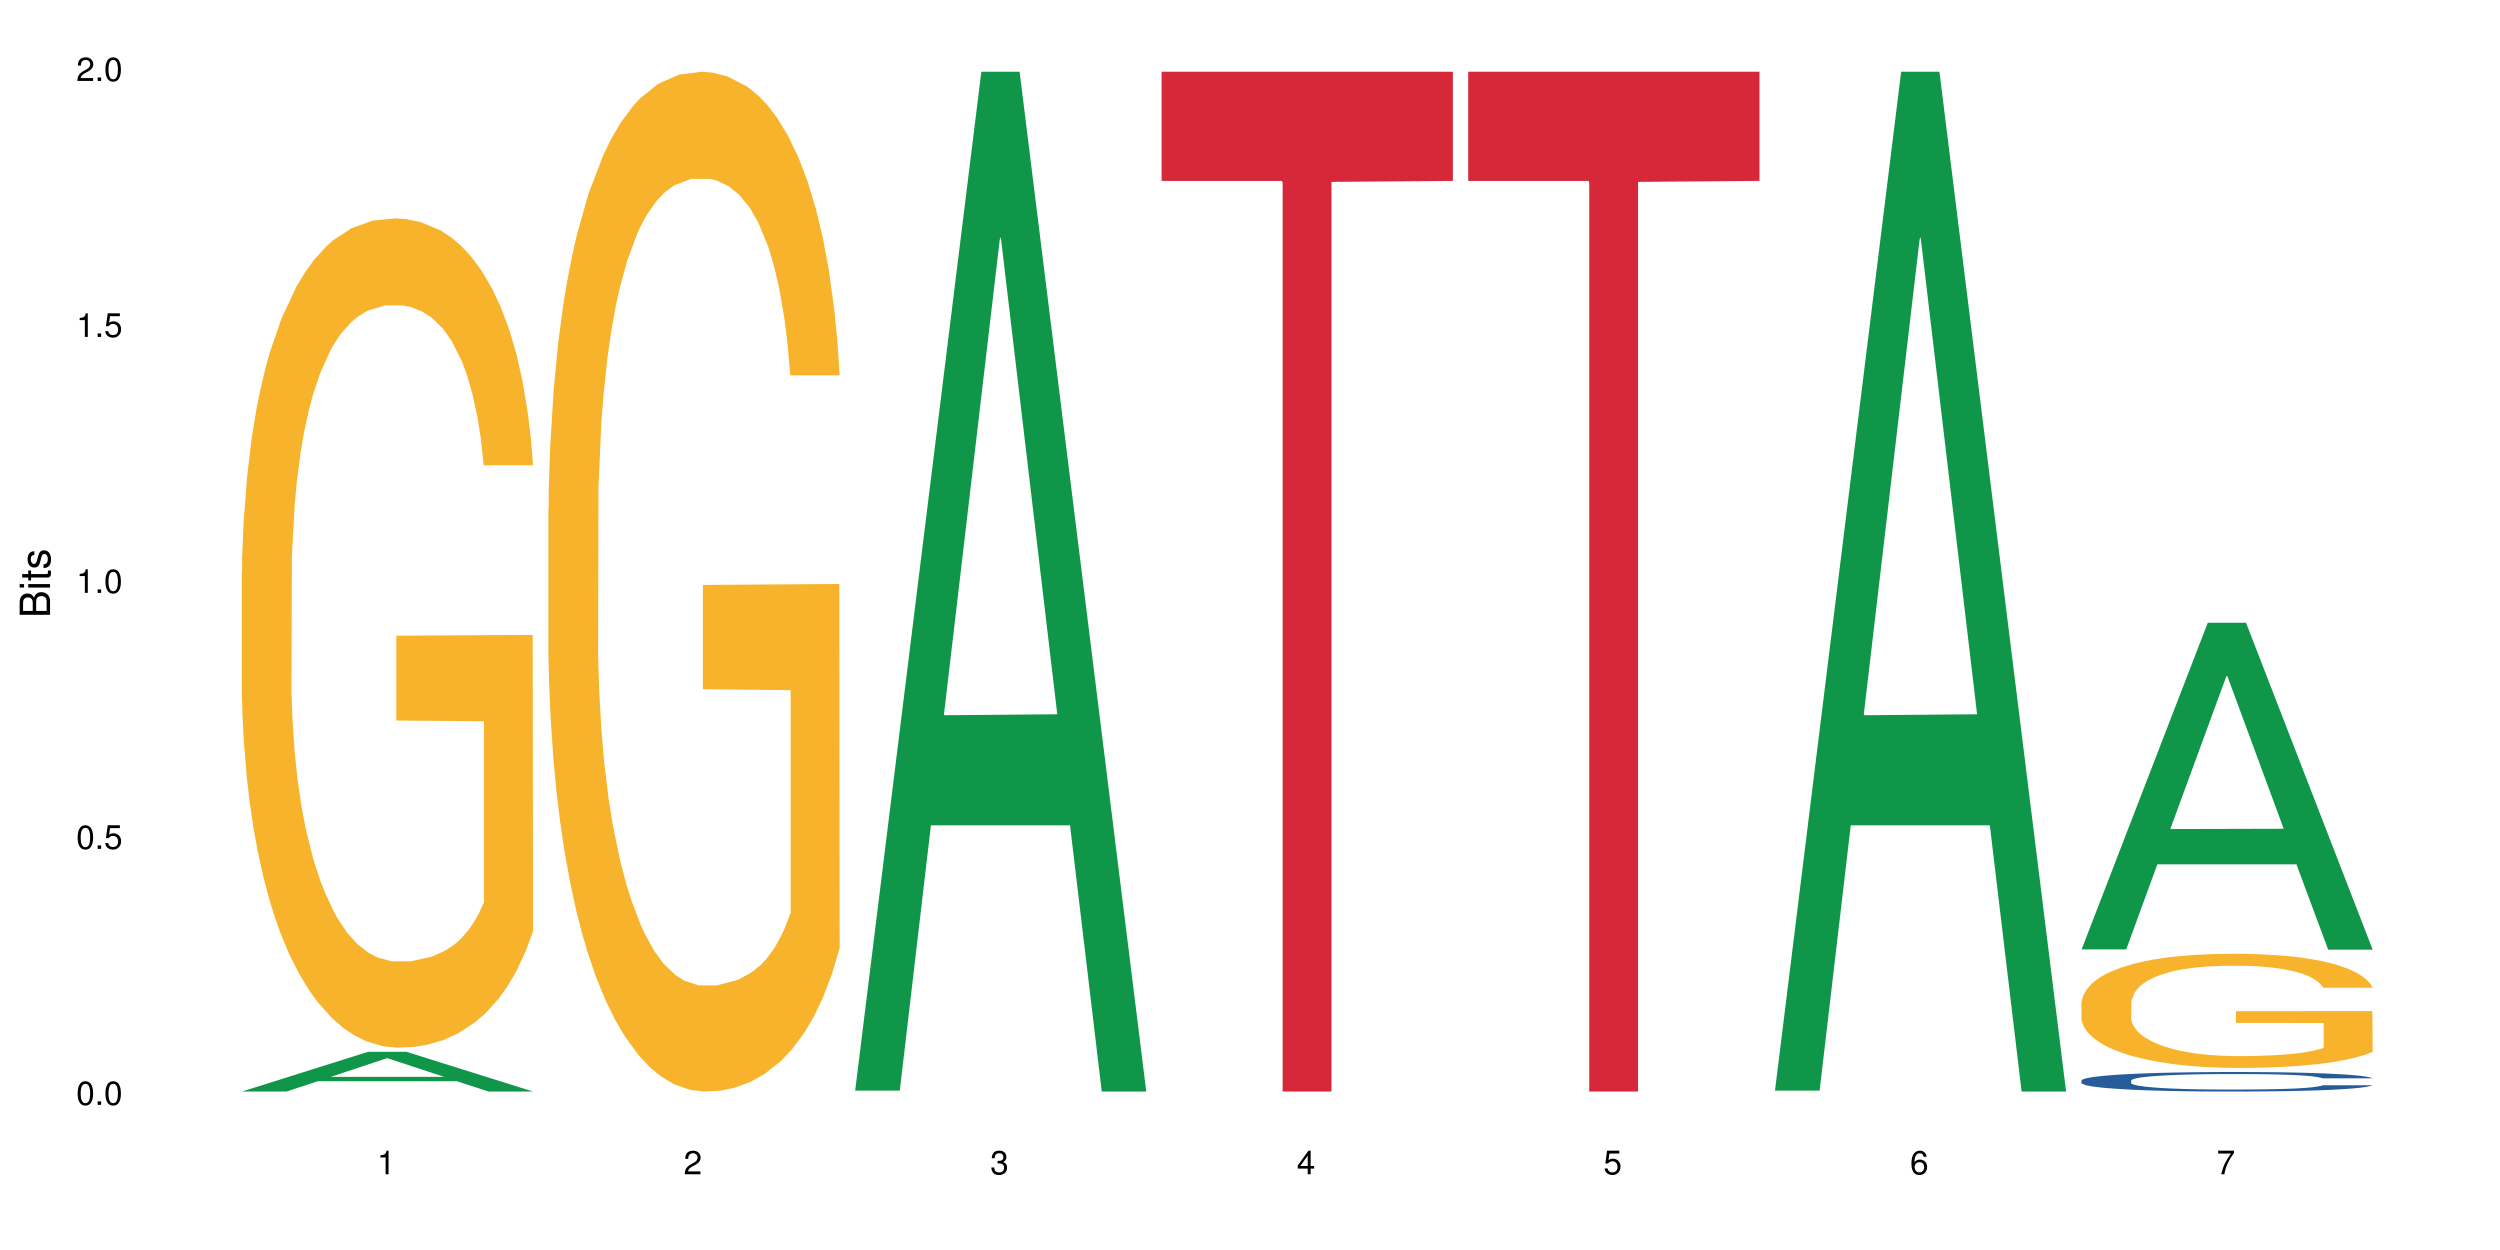 <?xml version="1.0" encoding="UTF-8"?>
<svg xmlns="http://www.w3.org/2000/svg" xmlns:xlink="http://www.w3.org/1999/xlink" width="720pt" height="360pt" viewBox="0 0 720 360" version="1.1">
<defs>
<g>
<symbol overflow="visible" id="glyph0-0">
<path style="stroke:none;" d=""/>
</symbol>
<symbol overflow="visible" id="glyph0-1">
<path style="stroke:none;" d="M 2.641 -6.797 C 2 -6.797 1.422 -6.531 1.078 -6.047 C 0.641 -5.453 0.406 -4.547 0.406 -3.297 C 0.406 -1 1.188 0.219 2.641 0.219 C 4.078 0.219 4.859 -1 4.859 -3.234 C 4.859 -4.562 4.656 -5.438 4.203 -6.047 C 3.844 -6.531 3.281 -6.797 2.641 -6.797 Z M 2.641 -6.047 C 3.547 -6.047 4 -5.125 4 -3.312 C 4 -1.375 3.562 -0.484 2.625 -0.484 C 1.734 -0.484 1.281 -1.422 1.281 -3.281 C 1.281 -5.141 1.734 -6.047 2.641 -6.047 Z M 2.641 -6.047 "/>
</symbol>
<symbol overflow="visible" id="glyph0-2">
<path style="stroke:none;" d="M 1.828 -1 L 0.828 -1 L 0.828 0 L 1.828 0 Z M 1.828 -1 "/>
</symbol>
<symbol overflow="visible" id="glyph0-3">
<path style="stroke:none;" d="M 4.562 -6.797 L 1.062 -6.797 L 0.547 -3.094 L 1.328 -3.094 C 1.719 -3.562 2.047 -3.734 2.578 -3.734 C 3.484 -3.734 4.062 -3.109 4.062 -2.094 C 4.062 -1.125 3.484 -0.531 2.578 -0.531 C 1.828 -0.531 1.375 -0.906 1.188 -1.672 L 0.328 -1.672 C 0.453 -1.109 0.547 -0.844 0.75 -0.594 C 1.125 -0.078 1.828 0.219 2.594 0.219 C 3.969 0.219 4.922 -0.781 4.922 -2.219 C 4.922 -3.562 4.031 -4.484 2.719 -4.484 C 2.25 -4.484 1.859 -4.359 1.469 -4.062 L 1.734 -5.969 L 4.562 -5.969 Z M 4.562 -6.797 "/>
</symbol>
<symbol overflow="visible" id="glyph0-4">
<path style="stroke:none;" d="M 2.484 -4.844 L 2.484 0 L 3.328 0 L 3.328 -6.797 L 2.766 -6.797 C 2.469 -5.75 2.281 -5.609 0.984 -5.453 L 0.984 -4.844 Z M 2.484 -4.844 "/>
</symbol>
<symbol overflow="visible" id="glyph0-5">
<path style="stroke:none;" d="M 4.859 -0.828 L 1.281 -0.828 C 1.359 -1.391 1.672 -1.75 2.5 -2.234 L 3.469 -2.75 C 4.406 -3.266 4.906 -3.969 4.906 -4.812 C 4.906 -5.375 4.672 -5.906 4.266 -6.266 C 3.859 -6.625 3.375 -6.797 2.719 -6.797 C 1.859 -6.797 1.219 -6.5 0.844 -5.922 C 0.609 -5.562 0.5 -5.125 0.484 -4.438 L 1.328 -4.438 C 1.359 -4.906 1.406 -5.188 1.531 -5.406 C 1.75 -5.812 2.188 -6.062 2.703 -6.062 C 3.469 -6.062 4.031 -5.516 4.031 -4.781 C 4.031 -4.25 3.719 -3.797 3.125 -3.438 L 2.234 -2.938 C 0.812 -2.141 0.406 -1.5 0.328 0 L 4.859 0 Z M 4.859 -0.828 "/>
</symbol>
<symbol overflow="visible" id="glyph0-6">
<path style="stroke:none;" d="M 2.125 -3.125 L 2.578 -3.125 C 3.516 -3.125 3.984 -2.703 3.984 -1.891 C 3.984 -1.031 3.469 -0.531 2.578 -0.531 C 1.656 -0.531 1.203 -0.984 1.156 -1.969 L 0.312 -1.969 C 0.344 -1.422 0.438 -1.078 0.609 -0.766 C 0.953 -0.109 1.625 0.219 2.547 0.219 C 3.953 0.219 4.859 -0.609 4.859 -1.906 C 4.859 -2.766 4.516 -3.25 3.703 -3.516 C 4.344 -3.766 4.656 -4.25 4.656 -4.938 C 4.656 -6.109 3.875 -6.797 2.578 -6.797 C 1.203 -6.797 0.484 -6.047 0.453 -4.609 L 1.297 -4.609 C 1.312 -5.016 1.344 -5.25 1.453 -5.453 C 1.641 -5.828 2.062 -6.062 2.594 -6.062 C 3.344 -6.062 3.797 -5.625 3.797 -4.906 C 3.797 -4.422 3.609 -4.141 3.25 -3.984 C 3.016 -3.891 2.719 -3.844 2.125 -3.844 Z M 2.125 -3.125 "/>
</symbol>
<symbol overflow="visible" id="glyph0-7">
<path style="stroke:none;" d="M 3.141 -1.625 L 3.141 0 L 3.984 0 L 3.984 -1.625 L 4.984 -1.625 L 4.984 -2.391 L 3.984 -2.391 L 3.984 -6.797 L 3.359 -6.797 L 0.266 -2.516 L 0.266 -1.625 Z M 3.141 -2.391 L 1 -2.391 L 3.141 -5.359 Z M 3.141 -2.391 "/>
</symbol>
<symbol overflow="visible" id="glyph0-8">
<path style="stroke:none;" d="M 4.781 -5.031 C 4.609 -6.141 3.891 -6.797 2.844 -6.797 C 2.094 -6.797 1.422 -6.438 1.031 -5.828 C 0.609 -5.172 0.406 -4.344 0.406 -3.094 C 0.406 -1.953 0.578 -1.234 0.984 -0.625 C 1.359 -0.078 1.953 0.219 2.703 0.219 C 3.984 0.219 4.922 -0.734 4.922 -2.078 C 4.922 -3.344 4.062 -4.234 2.844 -4.234 C 2.172 -4.234 1.641 -3.969 1.281 -3.469 C 1.281 -5.125 1.828 -6.047 2.797 -6.047 C 3.391 -6.047 3.797 -5.672 3.938 -5.031 Z M 2.734 -3.484 C 3.547 -3.484 4.062 -2.922 4.062 -2 C 4.062 -1.156 3.484 -0.531 2.703 -0.531 C 1.922 -0.531 1.328 -1.188 1.328 -2.047 C 1.328 -2.891 1.906 -3.484 2.734 -3.484 Z M 2.734 -3.484 "/>
</symbol>
<symbol overflow="visible" id="glyph0-9">
<path style="stroke:none;" d="M 4.984 -6.797 L 0.438 -6.797 L 0.438 -5.969 L 4.109 -5.969 C 2.5 -3.656 1.828 -2.234 1.328 0 L 2.219 0 C 2.594 -2.172 3.453 -4.047 4.984 -6.094 Z M 4.984 -6.797 "/>
</symbol>
<symbol overflow="visible" id="glyph1-0">
<path style="stroke:none;" d=""/>
</symbol>
<symbol overflow="visible" id="glyph1-1">
<path style="stroke:none;" d="M 0 -0.953 L 0 -4.891 C 0 -5.719 -0.234 -6.344 -0.734 -6.797 C -1.188 -7.234 -1.812 -7.469 -2.5 -7.469 C -3.547 -7.469 -4.188 -7 -4.625 -5.875 C -4.984 -6.672 -5.641 -7.094 -6.531 -7.094 C -7.156 -7.094 -7.734 -6.859 -8.141 -6.391 C -8.562 -5.938 -8.75 -5.344 -8.75 -4.5 L -8.75 -0.953 Z M -4.984 -2.062 L -7.766 -2.062 L -7.766 -4.219 C -7.766 -4.844 -7.688 -5.203 -7.453 -5.5 C -7.219 -5.812 -6.859 -5.969 -6.375 -5.969 C -5.906 -5.969 -5.531 -5.812 -5.297 -5.5 C -5.062 -5.203 -4.984 -4.844 -4.984 -4.219 Z M -0.984 -2.062 L -4 -2.062 L -4 -4.781 C -4 -5.328 -3.859 -5.688 -3.578 -5.953 C -3.297 -6.219 -2.922 -6.359 -2.484 -6.359 C -2.062 -6.359 -1.688 -6.219 -1.406 -5.953 C -1.109 -5.688 -0.984 -5.328 -0.984 -4.781 Z M -0.984 -2.062 "/>
</symbol>
<symbol overflow="visible" id="glyph1-2">
<path style="stroke:none;" d="M -6.281 -1.797 L -6.281 -0.797 L 0 -0.797 L 0 -1.797 Z M -8.75 -1.797 L -8.75 -0.797 L -7.484 -0.797 L -7.484 -1.797 Z M -8.75 -1.797 "/>
</symbol>
<symbol overflow="visible" id="glyph1-3">
<path style="stroke:none;" d="M -6.281 -3.047 L -6.281 -2.016 L -8.016 -2.016 L -8.016 -1.016 L -6.281 -1.016 L -6.281 -0.172 L -5.469 -0.172 L -5.469 -1.016 L -0.719 -1.016 C -0.078 -1.016 0.281 -1.453 0.281 -2.234 C 0.281 -2.469 0.25 -2.719 0.188 -3.047 L -0.641 -3.047 C -0.609 -2.922 -0.594 -2.766 -0.594 -2.562 C -0.594 -2.141 -0.719 -2.016 -1.156 -2.016 L -5.469 -2.016 L -5.469 -3.047 Z M -6.281 -3.047 "/>
</symbol>
<symbol overflow="visible" id="glyph1-4">
<path style="stroke:none;" d="M -4.531 -5.25 C -5.766 -5.25 -6.469 -4.422 -6.469 -2.969 C -6.469 -1.516 -5.719 -0.562 -4.547 -0.562 C -3.562 -0.562 -3.094 -1.062 -2.734 -2.562 L -2.516 -3.484 C -2.344 -4.188 -2.094 -4.469 -1.625 -4.469 C -1.047 -4.469 -0.641 -3.875 -0.641 -3 C -0.641 -2.453 -0.797 -2 -1.062 -1.75 C -1.25 -1.594 -1.422 -1.531 -1.875 -1.469 L -1.875 -0.406 C -0.422 -0.453 0.281 -1.266 0.281 -2.922 C 0.281 -4.5 -0.5 -5.516 -1.719 -5.516 C -2.656 -5.516 -3.172 -4.984 -3.469 -3.734 L -3.703 -2.766 C -3.891 -1.953 -4.156 -1.609 -4.594 -1.609 C -5.172 -1.609 -5.547 -2.125 -5.547 -2.938 C -5.547 -3.75 -5.203 -4.172 -4.531 -4.203 Z M -4.531 -5.25 "/>
</symbol>
</g>
</defs>
<g id="surface10495">
<rect x="0" y="0" width="720" height="360" style="fill:rgb(100%,100%,100%);fill-opacity:1;stroke:none;"/>
<path style=" stroke:none;fill-rule:nonzero;fill:rgb(6.275%,58.824%,28.235%);fill-opacity:1;" d="M 69.629 314.359 L 69.719 314.348 L 106.016 302.918 L 117.039 302.918 L 153.516 314.371 L 140.703 314.371 L 131.559 311.383 L 91.496 311.383 L 82.535 314.359 L 69.629 314.359 L 95.352 310.145 L 127.887 310.133 L 111.664 304.789 L 111.484 304.777 L 111.305 304.809 L 95.262 310.133 L 95.352 310.145 Z M 69.629 314.359 "/>
<path style=" stroke:none;fill-rule:nonzero;fill:rgb(96.863%,70.196%,16.863%);fill-opacity:1;" d="M 69.629 165.191 L 69.73 164.973 L 69.73 160.609 L 70.141 150.793 L 71.164 137.27 L 72.492 126.148 L 73.926 117.422 L 74.848 112.84 L 76.383 106.297 L 77.711 101.5 L 81.086 91.684 L 85.383 82.523 L 87.738 78.594 L 90.398 74.887 L 94.184 70.742 L 95.922 69.215 L 101.242 65.727 L 107.277 63.543 L 113.926 62.891 L 116.996 63.109 L 121.191 63.98 L 126.918 66.379 L 130.191 68.562 L 132.75 70.742 L 135.41 73.578 L 138.684 77.941 L 141.754 83.176 L 144.207 88.41 L 146.664 94.953 L 148.711 101.934 L 150.449 109.57 L 151.984 118.73 L 152.902 126.363 L 153.516 134 L 139.297 134 L 138.48 126.363 L 137.559 120.477 L 136.023 113.277 L 134.488 108.043 L 132.953 103.898 L 130.09 98.227 L 127.637 94.738 L 124.566 91.684 L 121.598 89.719 L 118.223 88.41 L 116.176 87.977 L 110.754 87.977 L 105.844 89.5 L 102.98 91.246 L 100.934 92.992 L 98.07 96.262 L 96.332 98.883 L 95.309 100.625 L 92.238 107.387 L 90.191 113.496 L 89.066 117.641 L 87.633 124.184 L 86.613 130.074 L 85.484 138.797 L 84.871 145.34 L 84.055 160.176 L 83.953 199.438 L 84.258 207.727 L 84.871 216.668 L 85.691 224.52 L 86.918 232.809 L 88.145 239.137 L 90.293 247.641 L 92.137 253.312 L 93.566 257.023 L 96.332 262.91 L 97.457 264.875 L 100.117 268.801 L 102.879 271.855 L 106.254 274.473 L 108.812 275.781 L 112.902 276.871 L 118.121 276.871 L 124.258 275.562 L 128.145 273.816 L 130.805 272.074 L 132.547 270.547 L 134.695 268.145 L 136.227 265.965 L 137.66 263.566 L 139.398 259.859 L 139.398 207.727 L 114.133 207.508 L 114.133 183.078 L 153.414 182.859 L 153.516 268.145 L 151.367 274.035 L 148.711 279.707 L 146.152 284.07 L 143.492 287.777 L 139.707 291.922 L 136.637 294.539 L 131.93 297.594 L 127.637 299.555 L 123.133 300.863 L 119.145 301.52 L 114.438 301.738 L 110.242 301.301 L 105.742 299.992 L 102.16 298.246 L 98.887 296.066 L 95.613 293.23 L 91.523 288.648 L 88.863 284.941 L 86.102 280.363 L 83.336 274.91 L 80.883 269.02 L 79.246 264.438 L 77.609 259.203 L 75.871 252.66 L 74.234 245.242 L 73.004 238.48 L 71.879 230.848 L 71.062 223.648 L 70.242 213.832 L 69.832 205.98 L 69.629 199.219 Z M 69.629 165.191 "/>
<path style=" stroke:none;fill-rule:nonzero;fill:rgb(96.863%,70.196%,16.863%);fill-opacity:1;" d="M 157.934 146.461 L 158.035 146.191 L 158.035 140.828 L 158.445 128.758 L 159.469 112.129 L 160.797 98.449 L 162.23 87.719 L 163.148 82.086 L 164.684 74.039 L 166.016 68.141 L 169.391 56.07 L 173.688 44.805 L 176.039 39.977 L 178.699 35.414 L 182.484 30.32 L 184.223 28.441 L 189.543 24.148 L 195.578 21.469 L 202.23 20.664 L 205.297 20.93 L 209.492 22.004 L 215.223 24.953 L 218.496 27.637 L 221.055 30.32 L 223.715 33.805 L 226.988 39.172 L 230.055 45.609 L 232.512 52.047 L 234.965 60.094 L 237.012 68.676 L 238.75 78.062 L 240.285 89.328 L 241.207 98.715 L 241.82 108.105 L 227.602 108.105 L 226.781 98.715 L 225.863 91.477 L 224.328 82.625 L 222.793 76.188 L 221.258 71.09 L 218.395 64.117 L 215.938 59.824 L 212.867 56.07 L 209.902 53.656 L 206.527 52.047 L 204.48 51.508 L 199.059 51.508 L 194.148 53.387 L 191.285 55.531 L 189.238 57.68 L 186.371 61.703 L 184.633 64.922 L 183.609 67.066 L 180.543 75.383 L 178.496 82.891 L 177.371 87.988 L 175.938 96.035 L 174.914 103.277 L 173.789 114.004 L 173.176 122.051 L 172.355 140.293 L 172.254 188.574 L 172.562 198.766 L 173.176 209.762 L 173.992 219.418 L 175.223 229.609 L 176.449 237.391 L 178.598 247.852 L 180.438 254.824 L 181.871 259.383 L 184.633 266.625 L 185.758 269.039 L 188.418 273.867 L 191.18 277.625 L 194.559 280.844 L 197.113 282.453 L 201.207 283.793 L 206.426 283.793 L 212.562 282.184 L 216.449 280.039 L 219.109 277.891 L 220.848 276.016 L 222.996 273.062 L 224.531 270.383 L 225.965 267.43 L 227.703 262.871 L 227.703 198.766 L 202.434 198.496 L 202.434 168.457 L 241.719 168.188 L 241.82 273.062 L 239.672 280.305 L 237.012 287.281 L 234.453 292.645 L 231.797 297.203 L 228.012 302.301 L 224.941 305.52 L 220.234 309.273 L 215.938 311.688 L 211.438 313.297 L 207.445 314.102 L 202.742 314.371 L 198.547 313.836 L 194.047 312.227 L 190.465 310.078 L 187.191 307.398 L 183.918 303.91 L 179.824 298.277 L 177.164 293.719 L 174.402 288.086 L 171.641 281.379 L 169.188 274.137 L 167.551 268.504 L 165.914 262.066 L 164.172 254.02 L 162.535 244.898 L 161.309 236.586 L 160.184 227.195 L 159.363 218.344 L 158.547 206.277 L 158.137 196.621 L 157.934 188.305 Z M 157.934 146.461 "/>
<path style=" stroke:none;fill-rule:nonzero;fill:rgb(6.275%,58.824%,28.235%);fill-opacity:1;" d="M 246.234 314.094 L 246.324 313.82 L 282.625 20.664 L 293.648 20.664 L 330.125 314.371 L 317.309 314.371 L 308.168 237.703 L 268.105 237.703 L 259.141 314.094 L 246.234 314.094 L 271.957 205.988 L 304.492 205.711 L 288.27 68.648 L 288.09 68.375 L 287.91 69.199 L 271.867 205.711 L 271.957 205.988 Z M 246.234 314.094 "/>
<path style=" stroke:none;fill-rule:nonzero;fill:rgb(83.922%,15.686%,22.353%);fill-opacity:1;" d="M 334.539 20.664 L 418.426 20.664 L 418.426 52.102 L 383.465 52.379 L 383.465 314.371 L 369.398 314.371 L 369.398 52.652 L 369.195 52.102 L 334.539 52.102 Z M 334.539 20.664 "/>
<path style=" stroke:none;fill-rule:nonzero;fill:rgb(83.922%,15.686%,22.353%);fill-opacity:1;" d="M 422.844 20.664 L 506.73 20.664 L 506.73 52.102 L 471.77 52.379 L 471.77 314.371 L 457.703 314.371 L 457.703 52.652 L 457.5 52.102 L 422.844 52.102 Z M 422.844 20.664 "/>
<path style=" stroke:none;fill-rule:nonzero;fill:rgb(6.275%,58.824%,28.235%);fill-opacity:1;" d="M 511.145 314.094 L 511.234 313.82 L 547.531 20.664 L 558.559 20.664 L 595.035 314.371 L 582.219 314.371 L 573.074 237.703 L 533.016 237.703 L 524.051 314.094 L 511.145 314.094 L 536.867 205.988 L 569.402 205.711 L 553.18 68.648 L 553 68.375 L 552.82 69.199 L 536.777 205.711 L 536.867 205.988 Z M 511.145 314.094 "/>
<path style=" stroke:none;fill-rule:nonzero;fill:rgb(6.275%,58.824%,28.235%);fill-opacity:1;" d="M 599.449 273.426 L 599.539 273.336 L 635.836 179.355 L 646.859 179.355 L 683.336 273.512 L 670.52 273.512 L 661.379 248.934 L 621.316 248.934 L 612.355 273.426 L 599.449 273.426 L 625.172 238.766 L 657.703 238.68 L 641.484 194.738 L 641.305 194.652 L 641.125 194.918 L 625.082 238.68 L 625.172 238.766 Z M 599.449 273.426 "/>
<path style=" stroke:none;fill-rule:nonzero;fill:rgb(14.51%,36.078%,60%);fill-opacity:1;" d="M 599.449 311.191 L 599.551 311.184 L 599.551 311.062 L 599.859 310.867 L 600.574 310.617 L 601.289 310.449 L 603.133 310.145 L 605.688 309.852 L 608.348 309.625 L 610.293 309.492 L 612.031 309.391 L 616.023 309.199 L 618.578 309.102 L 621.34 309.012 L 624.719 308.926 L 627.172 308.875 L 632.695 308.793 L 636.789 308.758 L 639.961 308.742 L 646.816 308.742 L 650.906 308.762 L 653.875 308.785 L 657.148 308.828 L 659.91 308.875 L 664.719 308.988 L 669.016 309.133 L 670.957 309.215 L 674.027 309.375 L 676.379 309.527 L 678.016 309.66 L 679.859 309.852 L 681.496 310.082 L 682.723 310.348 L 683.336 310.566 L 669.016 310.566 L 668.297 310.363 L 667.48 310.203 L 665.945 309.992 L 664.41 309.844 L 662.262 309.691 L 660.32 309.594 L 657.66 309.496 L 655.305 309.434 L 652.852 309.391 L 650.496 309.359 L 645.996 309.328 L 640.777 309.328 L 638.836 309.336 L 634.844 309.379 L 632.695 309.414 L 629.629 309.488 L 627.48 309.555 L 624.922 309.656 L 623.184 309.742 L 621.035 309.879 L 619.5 309.996 L 617.762 310.168 L 616.738 310.293 L 615.816 310.438 L 615 310.609 L 614.387 310.789 L 613.977 310.98 L 613.77 311.164 L 613.77 311.961 L 613.977 312.148 L 614.488 312.363 L 615.816 312.676 L 617.762 312.949 L 620.012 313.168 L 622.16 313.32 L 623.387 313.395 L 625.023 313.477 L 627.582 313.578 L 631.266 313.68 L 633.414 313.723 L 636.688 313.762 L 640.062 313.785 L 644.562 313.785 L 648.555 313.762 L 651.215 313.738 L 653.977 313.695 L 657.762 313.609 L 660.113 313.527 L 662.16 313.43 L 663.695 313.332 L 664.719 313.25 L 666.254 313.09 L 667.48 312.914 L 668.402 312.734 L 669.016 312.559 L 683.336 312.559 L 682.723 312.766 L 681.801 312.965 L 680.883 313.113 L 679.449 313.297 L 677.812 313.453 L 675.461 313.633 L 673.516 313.754 L 670.957 313.883 L 668.605 313.98 L 666.047 314.066 L 662.262 314.172 L 659.809 314.223 L 657.148 314.27 L 653.977 314.309 L 649.988 314.344 L 645.691 314.367 L 641.699 314.371 L 637.402 314.359 L 634.23 314.34 L 630.039 314.293 L 624.82 314.199 L 621.035 314.102 L 618.066 314.004 L 615.512 313.902 L 612.645 313.762 L 608.965 313.535 L 606.711 313.363 L 605.18 313.219 L 603.438 313.016 L 602.211 312.836 L 600.777 312.551 L 599.754 312.184 L 599.449 311.898 Z M 599.449 311.191 "/>
<path style=" stroke:none;fill-rule:nonzero;fill:rgb(96.863%,70.196%,16.863%);fill-opacity:1;" d="M 599.449 288.77 L 599.551 288.738 L 599.551 288.141 L 599.961 286.789 L 600.984 284.93 L 602.312 283.398 L 603.746 282.195 L 604.668 281.566 L 606.199 280.664 L 607.531 280.004 L 610.906 278.652 L 615.203 277.395 L 617.555 276.852 L 620.215 276.344 L 624 275.773 L 625.742 275.562 L 631.059 275.082 L 637.098 274.781 L 643.746 274.691 L 646.816 274.723 L 651.008 274.844 L 656.738 275.172 L 660.012 275.473 L 662.57 275.773 L 665.23 276.164 L 668.504 276.762 L 671.57 277.484 L 674.027 278.203 L 676.484 279.105 L 678.527 280.066 L 680.27 281.117 L 681.801 282.375 L 682.723 283.426 L 683.336 284.477 L 669.117 284.477 L 668.297 283.426 L 667.379 282.617 L 665.844 281.625 L 664.309 280.906 L 662.773 280.336 L 659.91 279.555 L 657.453 279.074 L 654.387 278.652 L 651.418 278.383 L 648.043 278.203 L 645.996 278.145 L 640.574 278.145 L 635.664 278.355 L 632.801 278.594 L 630.754 278.836 L 627.891 279.285 L 626.148 279.645 L 625.125 279.887 L 622.059 280.816 L 620.012 281.656 L 618.887 282.227 L 617.453 283.125 L 616.43 283.938 L 615.305 285.137 L 614.691 286.039 L 613.875 288.078 L 613.77 293.484 L 614.078 294.625 L 614.691 295.855 L 615.512 296.934 L 616.738 298.074 L 617.965 298.945 L 620.113 300.117 L 621.957 300.898 L 623.387 301.406 L 626.148 302.219 L 627.273 302.488 L 629.934 303.027 L 632.695 303.449 L 636.074 303.809 L 638.629 303.988 L 642.723 304.141 L 647.941 304.141 L 654.078 303.957 L 657.965 303.719 L 660.625 303.48 L 662.363 303.27 L 664.512 302.938 L 666.047 302.637 L 667.48 302.309 L 669.219 301.797 L 669.219 294.625 L 643.949 294.594 L 643.949 291.23 L 683.234 291.203 L 683.336 302.938 L 681.188 303.75 L 678.527 304.527 L 675.973 305.129 L 673.312 305.641 L 669.527 306.211 L 666.457 306.57 L 661.75 306.992 L 657.453 307.262 L 652.953 307.441 L 648.965 307.531 L 644.258 307.562 L 640.062 307.5 L 635.562 307.32 L 631.98 307.082 L 628.707 306.781 L 625.434 306.391 L 621.34 305.762 L 618.684 305.25 L 615.918 304.621 L 613.156 303.867 L 610.703 303.059 L 609.066 302.43 L 607.43 301.707 L 605.688 300.809 L 604.051 299.785 L 602.824 298.855 L 601.699 297.805 L 600.883 296.816 L 600.062 295.465 L 599.652 294.383 L 599.449 293.453 Z M 599.449 288.77 "/>
<g style="fill:rgb(0%,0%,0%);fill-opacity:1;">
  <use xlink:href="#glyph0-1" x="21.957" y="318.198"/>
  <use xlink:href="#glyph0-2" x="27.291" y="318.198"/>
  <use xlink:href="#glyph0-1" x="29.958" y="318.198"/>
</g>
<g style="fill:rgb(0%,0%,0%);fill-opacity:1;">
  <use xlink:href="#glyph0-1" x="21.957" y="244.476"/>
  <use xlink:href="#glyph0-2" x="27.291" y="244.476"/>
  <use xlink:href="#glyph0-3" x="29.958" y="244.476"/>
</g>
<g style="fill:rgb(0%,0%,0%);fill-opacity:1;">
  <use xlink:href="#glyph0-4" x="21.957" y="170.753"/>
  <use xlink:href="#glyph0-2" x="27.291" y="170.753"/>
  <use xlink:href="#glyph0-1" x="29.958" y="170.753"/>
</g>
<g style="fill:rgb(0%,0%,0%);fill-opacity:1;">
  <use xlink:href="#glyph0-4" x="21.957" y="97.034"/>
  <use xlink:href="#glyph0-2" x="27.291" y="97.034"/>
  <use xlink:href="#glyph0-3" x="29.958" y="97.034"/>
</g>
<g style="fill:rgb(0%,0%,0%);fill-opacity:1;">
  <use xlink:href="#glyph0-5" x="21.957" y="23.312"/>
  <use xlink:href="#glyph0-2" x="27.291" y="23.312"/>
  <use xlink:href="#glyph0-1" x="29.958" y="23.312"/>
</g>
<g style="fill:rgb(0%,0%,0%);fill-opacity:1;">
  <use xlink:href="#glyph0-4" x="108.574" y="338.19"/>
</g>
<g style="fill:rgb(0%,0%,0%);fill-opacity:1;">
  <use xlink:href="#glyph0-5" x="196.875" y="338.19"/>
</g>
<g style="fill:rgb(0%,0%,0%);fill-opacity:1;">
  <use xlink:href="#glyph0-6" x="285.18" y="338.19"/>
</g>
<g style="fill:rgb(0%,0%,0%);fill-opacity:1;">
  <use xlink:href="#glyph0-7" x="373.484" y="338.19"/>
</g>
<g style="fill:rgb(0%,0%,0%);fill-opacity:1;">
  <use xlink:href="#glyph0-3" x="461.785" y="338.19"/>
</g>
<g style="fill:rgb(0%,0%,0%);fill-opacity:1;">
  <use xlink:href="#glyph0-8" x="550.09" y="338.19"/>
</g>
<g style="fill:rgb(0%,0%,0%);fill-opacity:1;">
  <use xlink:href="#glyph0-9" x="638.395" y="338.19"/>
</g>
<g style="fill:rgb(0%,0%,0%);fill-opacity:1;">
  <use xlink:href="#glyph1-1" x="14.412" y="178.016"/>
  <use xlink:href="#glyph1-2" x="14.412" y="170.012"/>
  <use xlink:href="#glyph1-3" x="14.412" y="167.348"/>
  <use xlink:href="#glyph1-4" x="14.412" y="164.012"/>
</g>
</g>
</svg>
